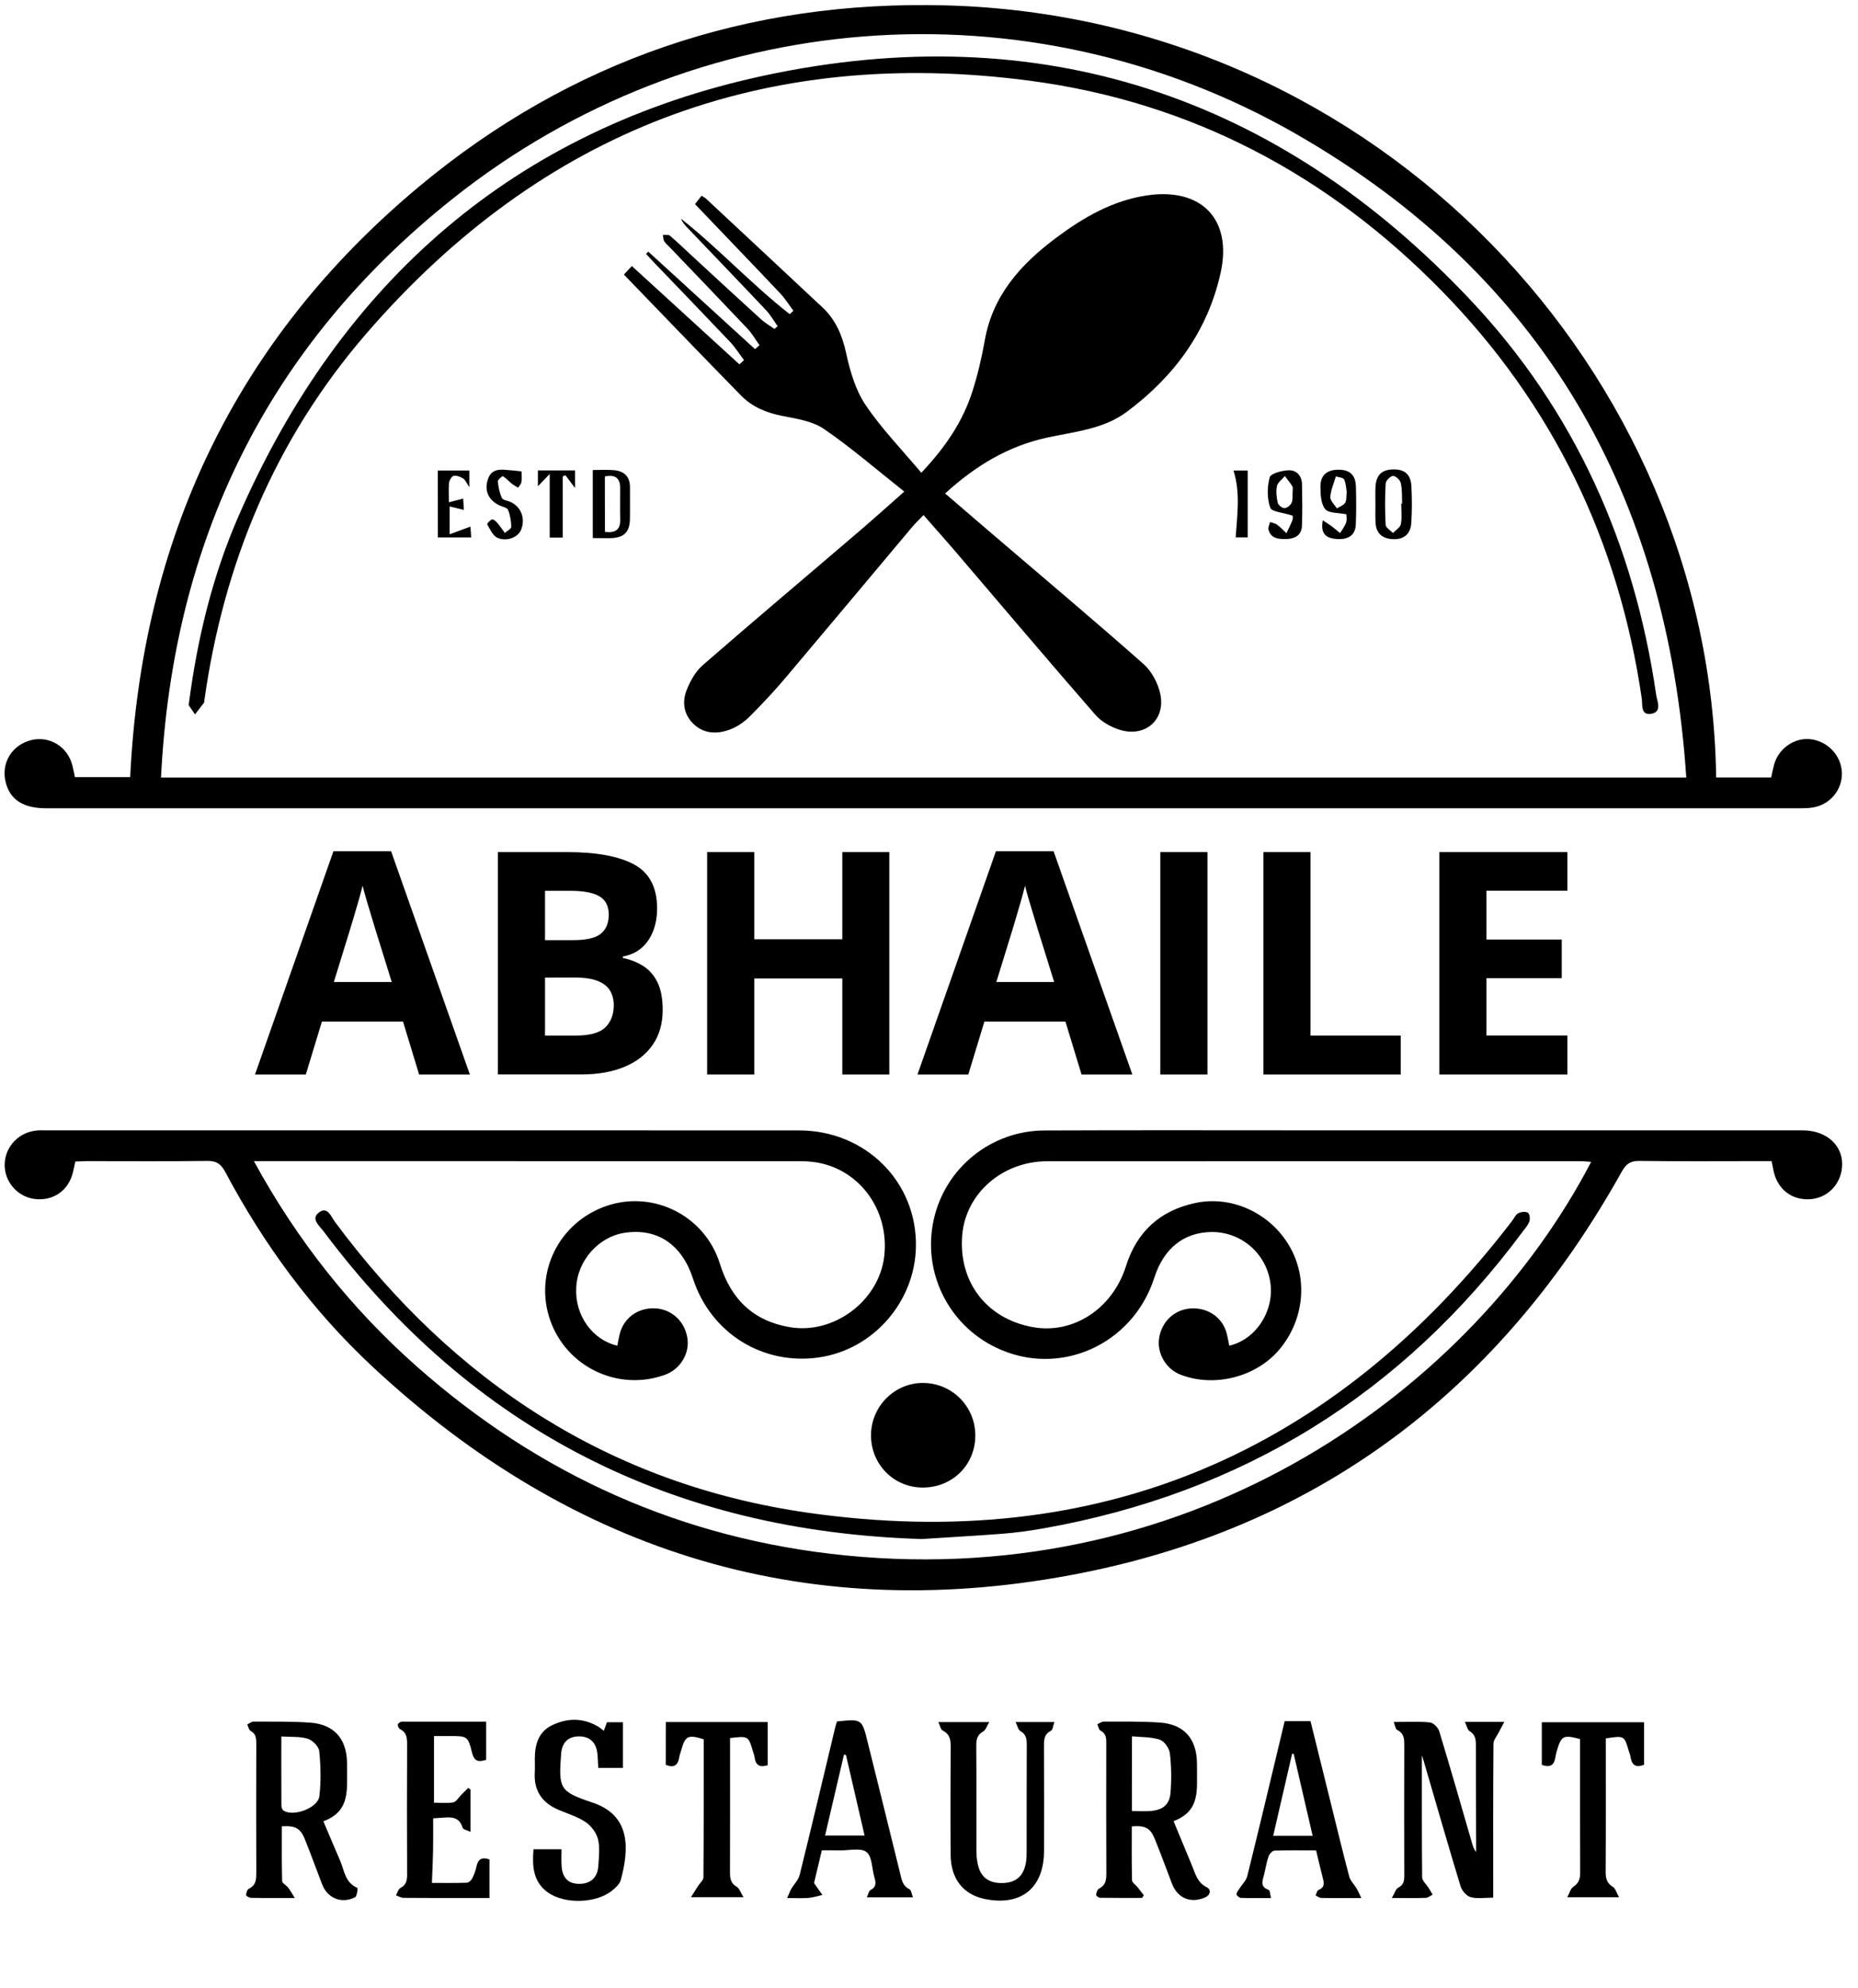 <?xml version="1.0" encoding="utf-8"?>
<!-- Generator: Adobe Illustrator 27.8.1, SVG Export Plug-In . SVG Version: 6.00 Build 0)  -->
<svg version="1.1" id="Capa_1" xmlns="http://www.w3.org/2000/svg" xmlns:xlink="http://www.w3.org/1999/xlink" x="0px" y="0px"
	 viewBox="0 0 286.29 306.16" style="enable-background:new 0 0 286.29 306.16;" xml:space="preserve">
<g>
	<path d="M95.12,207.28c0.12-0.6,0.22-1.21,0.37-1.8c0.62-2.5,2.83-4.08,5.47-3.95c2.55,0.13,4.56,2,4.96,4.6
		c0.36,2.38-1.11,4.78-3.45,5.63c-7.2,2.62-15.2-1.19-17.71-8.45c-2.51-7.25,1.37-15.07,8.73-17.57c7.23-2.45,15.15,1.54,17.44,8.93
		c1.69,5.43,5.12,8.8,10.78,9.76c6.78,1.14,13.7-4.04,14.53-10.86c0.89-7.36-4.11-13.9-11.18-14.62c-0.56-0.06-1.13-0.09-1.69-0.09
		c-27.51-0.01-55.02-0.01-82.53-0.01c-0.43,0-0.87,0-1.72,0c6.66,12.19,14.96,22.67,25.13,31.66
		c18.92,16.72,40.96,26.59,66.08,29.08c54.04,5.36,96.65-25.71,114.84-60.62c-0.59-0.04-1.13-0.11-1.66-0.11
		c-27.38,0-54.77-0.01-82.15,0.01c-6.88,0-12.53,4.93-13.09,11.32c-0.63,7.21,3.7,12.91,10.81,14.22
		c6.24,1.16,12.33-2.79,14.41-9.37c1.68-5.33,5.25-8.58,10.69-9.74c5.59-1.19,11.48,1.52,14.46,6.57c2.95,4.99,2.35,11.4-1.5,15.99
		c-3.58,4.26-10.06,5.91-15.27,3.87c-2.21-0.86-3.62-3.28-3.27-5.59c0.39-2.6,2.4-4.47,4.96-4.6c2.57-0.13,4.77,1.38,5.43,3.76
		c0.18,0.65,0.28,1.32,0.42,1.98c4.05-0.93,6.87-5.2,6.36-9.5c-0.55-4.64-4.53-8.11-9.19-8.01c-4.22,0.09-7.27,2.55-8.71,7.02
		c-3.34,10.43-14.74,15.45-24.42,10.77c-7.43-3.59-11.37-11.75-9.56-19.78c1.79-7.9,8.81-13.61,17.02-13.65
		c13.82-0.06,27.63-0.02,41.45-0.02c25.12,0,50.25,0,75.37,0c3.85,0,6.44,2.49,6.09,5.79c-0.29,2.68-2.32,4.66-4.95,4.82
		c-2.71,0.16-4.86-1.44-5.53-4.11c-0.12-0.49-0.2-0.98-0.36-1.76c-0.55,0-1.15,0-1.74,0c-6.22,0-12.44,0.05-18.65-0.03
		c-1.41-0.02-2.07,0.51-2.73,1.7c-18.42,33.01-45.92,54.32-83.02,61.74c-41.72,8.34-78.4-2.77-109.52-31.82
		c-9.25-8.63-16.67-18.75-22.61-29.92c-0.64-1.2-1.32-1.72-2.73-1.7c-6.22,0.08-12.44,0.03-18.65,0.03c-0.56,0-1.11,0.05-1.73,0.07
		c-0.13,0.61-0.23,1.15-0.37,1.69c-0.7,2.81-3.04,4.42-5.9,4.07c-2.64-0.33-4.67-2.68-4.61-5.34c0.07-2.75,2.19-4.97,4.99-5.21
		c0.44-0.04,0.88-0.02,1.32-0.02c38.69,0,77.38-0.01,116.07,0.01c10.29,0,18.23,7.95,18.03,17.95c-0.17,8.45-6.54,15.75-14.83,17
		c-8.7,1.32-16.79-3.7-19.52-12.12c-1.71-5.25-5.46-7.79-10.46-7.07c-4.06,0.58-7.35,4.27-7.53,8.45
		C88.54,202.55,91.24,206.38,95.12,207.28z"/>
	<path d="M264.43,119.75c2.89,0,5.64,0,8.48,0c0.15-0.67,0.28-1.33,0.45-1.97c0.69-2.53,3.2-4.24,5.7-3.91
		c2.68,0.36,4.72,2.63,4.75,5.26c0.03,2.59-1.87,4.83-4.48,5.25c-0.62,0.1-1.25,0.12-1.87,0.12c-90.12,0-180.23,0-270.35,0
		c-3.52,0-5.55-1.3-6.23-3.99c-0.75-2.95,0.92-5.74,3.9-6.5c2.81-0.72,5.61,0.97,6.36,3.85c0.16,0.6,0.27,1.21,0.4,1.84
		c2.85,0,5.65,0,8.52,0c1.77-36.73,16.2-67.32,44.44-90.9C87.94,9.24,115.28,0,145.78,0.83C212.49,2.64,263.6,57.45,264.43,119.75z
		 M259.83,119.76c-2.91-43.62-22.12-77.26-59.98-99.04c-41.5-23.87-92.84-19.74-130.1,9.89c-28.54,22.7-43.13,52.67-44.94,89.15
		C103.26,119.76,181.25,119.76,259.83,119.76z"/>
	<path d="M142.05,237.06c-38.23-1.15-69.15-16.63-92.21-47.42c-0.62-0.83-1.99-1.87-0.72-2.86c1.34-1.05,1.88,0.61,2.5,1.44
		c18.32,24.7,42.5,40.47,72.94,44.8c44.67,6.35,80.94-9.13,108.44-44.97c0.31-0.4,0.52-0.95,0.92-1.16
		c0.42-0.23,1.09-0.31,1.49-0.11c0.26,0.12,0.39,0.92,0.26,1.31c-0.19,0.57-0.63,1.07-1.01,1.57
		c-18.58,25.06-43.22,40.34-73.95,45.77c-2.04,0.36-4.09,0.64-6.16,0.81C150.43,236.56,146.29,236.78,142.05,237.06z"/>
	<path d="M219.09,269.97c0,6.4-0.02,12.8,0.04,19.19c0.01,0.54,0.64,1.07,0.98,1.61c0.22,0.35,0.43,0.71,0.64,1.06
		c-0.35,0.18-0.7,0.49-1.06,0.5c-1.58,0.06-3.16,0.02-5.23,0.02c0.45-0.76,0.6-1.39,0.98-1.58c0.89-0.45,0.94-1.13,0.94-1.97
		c-0.02-6.61-0.02-13.22,0-19.83c0-1.03,0.03-1.95-1.09-2.5c-0.27-0.13-0.32-0.69-0.54-1.23c2.04,0,3.82-0.11,5.58,0.07
		c0.53,0.05,1.27,0.8,1.44,1.37c1.73,5.69,3.36,11.41,5.02,17.12c0.15,0.5,0.27,1.01,0.66,1.47c0-0.62,0-1.25,0-1.87
		c-0.02-4.87-0.05-9.74-0.04-14.61c0-0.9-0.1-1.62-0.97-2.14c-0.34-0.21-0.43-0.82-0.72-1.42c2.12,0,3.9,0,6.07,0
		c-0.34,0.65-0.59,1.09-0.82,1.55c-0.3,0.61-0.85,1.22-0.85,1.83c-0.06,7.3-0.04,14.61-0.04,21.91c0,0.54,0,1.08,0,1.78
		c-1.24,0-2.42,0.2-3.48-0.08c-0.63-0.17-1.35-1-1.55-1.68c-1.95-6.4-3.79-12.84-5.67-19.26c-0.13-0.45-0.3-0.9-0.45-1.35
		C218.98,269.95,219.03,269.96,219.09,269.97z"/>
	<path d="M49.83,280.54c0.87,2.05,1.69,4.02,2.55,5.99c0.67,1.55,0.77,3.46,2.69,4.27c0.08,0.04-0.06,1.29-0.36,1.44
		c-2.09,1.05-4.25,0.16-5.08-2c-0.89-2.31-1.73-4.65-2.66-6.95c-0.69-1.69-1.47-2.11-3.54-1.98c0,2.8-0.03,5.61,0.04,8.42
		c0.01,0.35,0.65,0.66,0.94,1.04c0.31,0.4,0.55,0.85,1.01,1.58c-2.56,0-4.64,0.02-6.71-0.02c-0.28,0-0.79-0.28-0.79-0.42
		c0.01-0.34,0.17-0.86,0.42-0.98c1.19-0.57,1.15-1.56,1.15-2.64c-0.02-6.56-0.02-13.12,0-19.68c0-0.83-0.03-1.55-0.89-2.01
		c-0.26-0.14-0.34-0.64-0.5-0.98c0.32-0.15,0.65-0.44,0.97-0.44c2.93,0.02,5.87-0.05,8.79,0.17c3.61,0.27,5.53,2.48,5.61,6.07
		c0.02,1.19,0.02,2.39,0,3.58C53.41,278.04,52.34,279.57,49.83,280.54z M43.35,267.47c0,3.73-0.01,7.19,0.01,10.65
		c0,0.26,0.13,0.63,0.32,0.76c1.51,1.01,5.32-0.38,5.53-2.22c0.27-2.28,0.21-4.64-0.02-6.93c-0.07-0.71-1.03-1.68-1.78-1.91
		C46.2,267.45,44.82,267.57,43.35,267.47z"/>
	<path d="M174.39,281.32c0,2.76-0.03,5.53,0.04,8.3c0.01,0.37,0.57,0.72,0.86,1.08c0.32,0.4,0.64,0.81,0.95,1.22
		c-0.08,0.14-0.17,0.28-0.25,0.42c-2.16,0-4.33,0.01-6.49-0.02c-0.22,0-0.63-0.33-0.61-0.45c0.05-0.35,0.2-0.84,0.46-0.97
		c1.1-0.55,1.13-1.46,1.12-2.5c-0.03-6.56-0.02-13.12-0.01-19.68c0-0.86,0.06-1.66-0.9-2.15c-0.26-0.13-0.32-0.64-0.48-0.98
		c0.33-0.14,0.67-0.41,1-0.41c2.88,0.01,5.77-0.05,8.64,0.15c3.69,0.26,5.64,2.46,5.71,6.13c0.02,1.14,0.02,2.29,0.01,3.43
		c-0.03,3.11-1.08,4.63-3.61,5.63c0.95,2.29,1.9,4.58,2.85,6.87c0.52,1.27,0.82,2.6,2.28,3.32c0.69,0.34,0.58,1.19-0.3,1.57
		c-2.21,0.94-4.22,0.1-5.07-2.12c-0.89-2.31-1.73-4.65-2.67-6.94C177.23,281.55,176.45,281.16,174.39,281.32z M174.41,278.96
		c1.13,0,2.08,0.08,3.01-0.02c1.81-0.19,2.79-1,2.94-2.8c0.16-2.01,0.14-4.07-0.1-6.07c-0.09-0.78-0.86-1.87-1.55-2.1
		c-1.33-0.44-2.84-0.38-4.29-0.52C174.41,271.48,174.41,275.14,174.41,278.96z"/>
	<path d="M156.48,265.25c2.19,0,3.96,0,5.99,0c-0.21,0.56-0.25,1.2-0.54,1.35c-1.13,0.57-1.07,1.51-1.07,2.53
		c0.02,5.32,0.02,10.64,0.01,15.96c-0.01,5.73-3.53,8.57-9.15,7.41c-3.3-0.68-5.22-3.11-5.24-6.79c-0.04-5.47-0.03-10.94,0.01-16.41
		c0.01-1.15-0.03-2.14-1.24-2.74c-0.3-0.15-0.39-0.74-0.66-1.3c2.67,0,5.04,0,7.84,0c-0.39,0.63-0.55,1.23-0.93,1.44
		c-0.94,0.52-1.08,1.25-1.07,2.22c0.04,5.32,0.01,10.64,0.02,15.96c0,0.69,0.04,1.4,0.17,2.07c0.39,2.11,1.63,3.11,3.73,3.1
		c2.14-0.01,3.34-1,3.72-3.1c0.11-0.58,0.12-1.19,0.12-1.78c0.01-5.47-0.01-10.94,0.02-16.41c0-0.9-0.09-1.63-0.99-2.12
		C156.89,266.45,156.79,265.88,156.48,265.25z"/>
	<path d="M93.04,266.6c0.2-0.55,0.35-0.96,0.48-1.32c0.85,0,1.63,0,2.47,0c0,2.36,0,4.64,0,7.04c-1.23,0-2.44,0-3.81,0
		c-0.04-0.71-0.05-1.49-0.14-2.26c-0.2-1.72-1.21-2.62-2.86-2.6c-1.66,0.02-2.59,0.95-2.72,2.71c-0.39,5.31-0.28,5.78,4.82,7.48
		c5.94,1.97,5.67,7.12,4.38,11.91c-0.16,0.61-0.76,1.17-1.28,1.6c-2.44,2.04-7.38,2.19-9.97,0.33c-2.29-1.65-2.41-4.04-2.21-6.64
		c1.41,0,2.77,0,4.32,0c0,0.85-0.04,1.68,0.01,2.51c0.1,1.84,0.98,2.77,2.61,2.81c1.8,0.05,2.93-0.91,3.05-2.73
		c0.09-1.38,0.27-2.84-0.05-4.15c-0.24-0.98-1.04-2.04-1.89-2.62c-1.25-0.84-2.77-1.3-4.19-1.9c-2.52-1.07-3.81-2.92-3.66-5.7
		c0.04-0.74,0.01-1.49,0.01-2.24c0.01-2.17,0.59-4.1,2.68-5.1c2.26-1.08,4.59-1.16,6.86,0.1C92.3,266,92.6,266.27,93.04,266.6z"/>
	<path d="M74.91,265.19c0,2.05,0,3.93,0,5.88c-1.06,0.32-1.8,0.37-2.16-1.05c-0.66-2.63-0.74-2.61-3.53-2.61c-0.74,0-1.48,0-2.35,0
		c0,3.42,0,6.76,0,10.26c1.02,0,2.03,0.12,2.97-0.05c0.45-0.08,0.8-0.72,1.19-1.11c0.38-0.37,0.75-0.74,1.12-1.12
		c0.12,0.09,0.23,0.18,0.35,0.27c0,2.07,0,4.14,0,6.51c-0.52-0.26-1.14-0.37-1.22-0.63c-0.48-1.67-1.71-1.68-3.05-1.56
		c-0.43,0.04-0.87,0.06-1.49,0.1c0,1.7,0.02,3.33-0.01,4.95c-0.03,1.6-0.11,3.21-0.18,5c1.6,0,3.5,0.03,5.4-0.03
		c0.29-0.01,0.67-0.39,0.82-0.69c0.29-0.57,0.52-1.19,0.65-1.82c0.23-1.13,0.84-1.48,2-1.08c0,1.88,0,3.8,0,5.94
		c-1.28,0-2.56,0-3.84,0c-3.13,0-6.26,0.01-9.39-0.02c-0.39,0-0.79-0.25-1.18-0.39c0.23-0.39,0.36-0.96,0.7-1.14
		c0.9-0.48,1.03-1.18,1.02-2.1c-0.03-6.66-0.03-13.32,0-19.98c0-1-0.05-1.86-1.08-2.37c-0.2-0.1-0.38-0.49-0.35-0.72
		c0.03-0.18,0.39-0.44,0.61-0.44C66.22,265.19,70.53,265.19,74.91,265.19z"/>
	<path d="M126.63,285.01c-0.44,1.83-0.85,3.55-1.2,5.05c0.51,0.72,0.9,1.27,1.29,1.82c-0.72,0.16-1.42,0.4-2.15,0.46
		c-0.98,0.08-1.97,0.02-3.28,0.02c0.28-0.63,0.42-1.04,0.63-1.41c0.42-0.72,1.1-1.36,1.29-2.13c1.85-7.45,3.61-14.93,5.4-22.4
		c0.1-0.43,0.23-0.86,0.35-1.26c3.86-0.4,3.85-0.4,4.74,3.21c1.67,6.73,3.35,13.46,5,20.2c0.24,0.97,0.36,1.93,1.44,2.43
		c0.26,0.12,0.32,0.71,0.53,1.25c-2.44,0-4.64,0-7.1,0c0.22-0.46,0.29-0.98,0.56-1.12c0.97-0.49,0.83-1.2,0.59-2.01
		c-0.38-1.32-0.33-3.17-1.21-3.85s-2.66-0.23-4.04-0.25C128.56,285,127.62,285.01,126.63,285.01z M127.13,282.74
		c2.14,0,4.03,0,6.09,0c-0.98-4.25-1.93-8.34-2.87-12.42c-0.1-0.01-0.21-0.02-0.31-0.04C129.08,274.4,128.12,278.51,127.13,282.74z"
		/>
	<path d="M197.95,265.11c1.39,0,2.62,0,3.98,0c1.03,4.14,2.05,8.27,3.07,12.4c0.96,3.85,1.88,7.71,2.9,11.55
		c0.17,0.65,0.75,1.18,1.11,1.79c0.24,0.4,0.42,0.83,0.75,1.51c-2.33,0-4.26,0.02-6.19-0.02c-0.29-0.01-0.58-0.25-0.86-0.38
		c0.14-0.29,0.22-0.75,0.44-0.84c1.04-0.41,0.86-1.14,0.65-1.94c-0.34-1.34-0.66-2.69-1.01-4.16c-2.15,0-4.29-0.04-6.41,0.04
		c-0.32,0.01-0.78,0.5-0.91,0.87c-0.31,0.89-0.45,1.83-0.67,2.74c-0.22,0.94-0.77,1.94,0.7,2.44c0.19,0.06,0.19,0.67,0.34,1.25
		c-1.67,0-3.14,0.03-4.61-0.02c-0.25-0.01-0.66-0.32-0.7-0.54c-0.04-0.25,0.24-0.57,0.41-0.84c0.42-0.67,1.07-1.27,1.25-1.99
		C194.15,281.06,196.03,273.14,197.95,265.11z M202.26,282.78c-1-4.3-1.96-8.46-2.92-12.63c-0.08,0-0.17,0.01-0.25,0.01
		c-0.96,4.16-1.92,8.31-2.91,12.62C198.29,282.78,200.18,282.78,202.26,282.78z"/>
	<path d="M102.59,265.25c5.33,0,10.43,0,15.7,0c0,2.2,0,4.36,0,6.65c-1.01,0.31-1.82,0.21-2.01-1.17c-0.04-0.29-0.15-0.57-0.23-0.86
		c-0.73-2.49-0.73-2.49-3.56-2.15c0,0.46,0,0.94,0,1.42c0,6.41,0.01,12.83-0.01,19.24c0,0.95,0.1,1.71,1.04,2.25
		c0.4,0.23,0.58,0.85,1.04,1.6c-2.83,0-5.23,0-8.09,0c0.48-0.76,0.79-1.27,1.12-1.77c0.27-0.43,0.8-0.85,0.8-1.27
		c0.05-7.1,0.04-14.21,0.04-21.28c-2.4-0.76-2.85-0.54-3.45,1.63c-0.11,0.38-0.26,0.76-0.32,1.15c-0.21,1.3-0.89,1.65-2.08,1.15
		C102.59,269.67,102.59,267.55,102.59,265.25z"/>
	<path d="M237.57,271.85c0-2.21,0-4.34,0-6.57c5.28,0,10.47,0,15.76,0c0,2.22,0,4.34,0,6.55c-1.13,0.44-1.86,0.2-2.07-1.12
		c-0.05-0.34-0.19-0.67-0.29-1c-0.69-2.38-0.69-2.38-3.54-1.94c0,0.49,0,1.02,0,1.55c0,6.32,0.02,12.63-0.02,18.94
		c-0.01,1.02,0.14,1.8,1.11,2.38c0.39,0.24,0.54,0.88,0.95,1.6c-2.8,0-5.2,0-7.98,0c0.36-0.66,0.51-1.34,0.93-1.61
		c0.88-0.57,1.07-1.28,1.06-2.25c-0.03-6.36-0.02-12.73-0.02-19.09c0-0.49,0-0.97,0-1.42c-2.65-0.69-2.88-0.53-3.62,1.97
		C239.54,270.87,239.72,272.6,237.57,271.85z"/>
	<path d="M142.09,229.13c-4.43-0.05-7.91-3.62-7.88-8.09c0.03-4.5,3.74-8.13,8.19-8.02c4.42,0.11,7.91,3.71,7.88,8.15
		C150.25,225.71,146.68,229.18,142.09,229.13z"/>
	<path d="M96.13,42.29c0.46-0.49,0.79-0.84,1.23-1.31c5.56,5.08,11.07,10.11,16.57,15.14c0.24-0.22,0.48-0.43,0.71-0.65
		c-0.71-0.94-1.34-1.95-2.14-2.8c-3.8-4.01-7.64-7.98-11.47-11.97c-0.5-0.52-0.99-1.06-1.48-1.59c0.11-0.12,0.23-0.24,0.34-0.35
		c5.48,5.01,10.96,10.02,16.45,15.02c0.23-0.2,0.46-0.4,0.69-0.61c-0.61-0.85-1.13-1.77-1.84-2.53c-3.97-4.2-7.98-8.36-11.97-12.53
		c-0.3-0.32-0.66-0.6-0.88-0.97c-0.16-0.26-0.13-0.63-0.19-0.96c0.37,0.04,0.85-0.07,1.08,0.13c1.15,0.97,2.23,2.03,3.34,3.05
		c3.56,3.28,7.1,6.56,10.68,9.81c0.63,0.57,1.38,1,2.08,1.5c0.17-0.14,0.33-0.28,0.5-0.42c-0.6-0.84-1.12-1.76-1.82-2.5
		c-4.05-4.29-8.15-8.54-12.22-12.81c-0.34-0.36-0.66-0.73-0.86-1.26c5.83,4.62,10.9,10.13,16.75,14.71
		c0.19-0.17,0.38-0.34,0.57-0.52c-0.67-0.9-1.27-1.87-2.03-2.68c-4.31-4.56-8.67-9.08-13.13-13.75c0.34-0.44,0.66-0.84,1.01-1.29
		c0.3,0.2,0.53,0.3,0.71,0.47c5.97,5.57,11.94,11.13,17.9,16.71c2.04,1.91,3.06,4.27,3.66,7.03c0.6,2.77,1.44,5.69,2.99,8
		c2.46,3.66,5.59,6.87,8.6,10.46c3.67-3.88,6.36-7.83,7.86-12.49c0.82-2.56,1.44-5.2,1.91-7.85c1.22-7,5.57-11.78,10.98-15.83
		c4.21-3.15,8.71-5.76,14.01-6.55c8.41-1.25,13.21,3.68,11.35,11.98c-2,8.94-7.16,15.94-14.45,21.36
		c-3.59,2.67-8.04,3.05-12.25,3.96c-6,1.3-11.04,4.32-15.74,8.61c2.52,2.16,4.97,4.27,7.43,6.38c7.73,6.61,15.51,13.15,23.13,19.88
		c1.26,1.11,2.23,2.94,2.59,4.6c0.85,3.92-2.22,6.69-6.08,5.59c-1.43-0.41-2.97-1.26-3.93-2.37c-7.3-8.37-14.47-16.86-21.69-25.3
		c-1.51-1.76-3.06-3.49-4.78-5.45c-0.67,0.7-1.28,1.28-1.82,1.92c-6.46,7.69-12.9,15.4-19.38,23.07c-1.78,2.11-3.67,4.13-5.63,6.08
		c-0.82,0.82-1.87,1.53-2.94,1.94c-1.96,0.75-4.01,0.73-5.64-0.81c-1.51-1.43-1.83-3.36-1.1-5.21c0.55-1.41,1.38-2.9,2.49-3.87
		c8-6.96,16.12-13.79,24.18-20.69c2.19-1.87,4.32-3.8,6.88-6.05c-4.25-3.36-8.14-6.74-12.35-9.63c-1.76-1.21-4.19-1.59-6.37-2.01
		c-2.49-0.48-4.71-1.38-6.47-3.19C108.14,54.76,102.23,48.6,96.13,42.29z"/>
	<path d="M29.07,108.61c1.35-10.42,3.72-20.04,7.71-29.17c15.72-36.03,42.56-59.56,80.98-67.8c42.41-9.09,79.14,3.03,108.91,34.67
		c16.01,17.02,25.17,37.59,28.52,60.71c0.14,1,0.99,2.69-0.84,2.94c-1.57,0.21-1.24-1.42-1.38-2.38
		c-3.54-24.24-13.69-45.27-30.82-62.78c-17.46-17.84-38.57-29.06-63.35-32.35c-41.02-5.45-75.37,7.7-102.41,39
		c-14,16.21-21.97,35.36-24.92,56.58c-0.01,0.06,0.01,0.14-0.02,0.19c-0.46,0.61-0.93,1.21-1.4,1.82
		C29.65,109.44,29.25,108.86,29.07,108.61z"/>
	<path d="M91.34,82.88c0-3.53,0-6.9,0-10.48c0.94,0,2.09-0.07,3.23,0.02c1.59,0.13,2.52,0.97,2.5,2.68
		c-0.02,1.63,0.03,3.26-0.01,4.89c-0.05,1.98-0.91,2.82-2.89,2.9C93.18,82.91,92.19,82.88,91.34,82.88z M93.21,81.92
		c1.64,0.22,2.4-0.35,2.36-1.91c-0.04-1.62,0-3.24-0.01-4.86c-0.01-1.54-0.78-2.08-2.36-1.76C93.21,76.23,93.21,79.01,93.21,81.92z"
		/>
	<path d="M211.93,77.48c0-0.81-0.03-1.63,0.01-2.44c0.09-1.82,0.92-2.67,2.63-2.73c1.84-0.07,2.82,0.73,2.91,2.63
		c0.09,1.87,0.1,3.75-0.02,5.62c-0.11,1.72-1.18,2.58-2.88,2.49c-1.6-0.09-2.56-0.91-2.63-2.57
		C211.9,79.48,211.93,78.48,211.93,77.48L211.93,77.48z M215.91,77.57c0.05,0,0.09,0,0.14,0c-0.05-1.06,0.02-2.15-0.21-3.17
		c-0.1-0.46-0.8-1.11-1.2-1.09c-0.41,0.02-1.11,0.73-1.13,1.17c-0.12,2.12-0.12,4.25,0,6.37c0.02,0.44,0.74,0.84,1.13,1.25
		c0.42-0.45,1.11-0.85,1.21-1.35C216.05,79.71,215.91,78.63,215.91,77.57z"/>
	<path d="M203.82,80.15c0.53,0.35,0.92,0.57,1.28,0.84c0.48,0.36,0.93,0.75,1.39,1.12c0.32-0.54,0.73-1.05,0.93-1.63
		c0.15-0.44,0.03-0.98,0.03-1.26c-1.22-0.26-2.73-0.14-3.26-0.8c-0.67-0.83-0.73-2.3-0.73-3.5c0-1.75,1.03-2.57,2.78-2.57
		c1.77,0.01,2.64,0.82,2.69,2.63c0.05,1.94,0.06,3.88-0.02,5.82c-0.07,1.63-1.15,2.38-3.03,2.22
		C204.34,82.89,203.43,82.23,203.82,80.15z M207.51,75.77c-0.09-0.5-0.1-1.28-0.4-1.92c-0.13-0.29-0.83-0.32-1.27-0.47
		c-0.31,1.05-0.79,2.1-0.86,3.17c-0.04,0.56,0.65,1.17,1.01,1.76c0.44-0.27,1.01-0.46,1.27-0.85
		C207.51,77.09,207.42,76.51,207.51,75.77z"/>
	<path d="M199.17,79.43c-1.42-0.47-3.21-0.58-3.45-1.23c-0.5-1.42-0.48-3.2-0.08-4.67c0.16-0.6,1.85-1.04,2.87-1.09
		c1.25-0.06,2.08,0.81,2.11,2.16c0.04,2.13,0.07,4.26-0.01,6.39c-0.05,1.48-1.12,2.01-2.44,2.04c-1.15,0.02-2.34-0.05-2.72-1.45
		c-0.09-0.34,0.16-0.78,0.25-1.17c0.36,0.13,0.78,0.19,1.08,0.41c0.52,0.38,0.96,0.87,1.44,1.31c0.31-0.67,0.67-1.32,0.92-2.01
		C199.27,79.78,199.17,79.37,199.17,79.43z M199.16,76.32c0-0.8,0.11-1.17-0.02-1.4c-0.33-0.56-0.77-1.06-1.16-1.59
		c-0.43,0.51-1.09,0.96-1.22,1.54c-0.18,0.81-0.07,1.74,0.12,2.57c0.08,0.36,0.67,0.83,1.03,0.83c0.37,0.01,0.91-0.42,1.09-0.79
		C199.22,77.01,199.15,76.4,199.16,76.32z"/>
	<path d="M80.36,72.61c0,0.54,0.06,1.11-0.02,1.65c-0.05,0.31-0.33,0.58-0.51,0.86c-0.32-0.2-0.66-0.37-0.95-0.6
		c-0.47-0.38-0.88-0.86-1.39-1.17c-0.08-0.05-0.81,0.55-0.78,0.8c0.08,0.87,0.26,1.78,0.63,2.56c0.16,0.34,0.88,0.4,1.33,0.61
		c1.63,0.76,2.3,2.51,1.64,4.25c-0.45,1.18-2.25,1.93-3.7,1.25c-0.69-0.33-1.1-1.31-1.54-2.05c-0.05-0.09,0.43-0.65,0.74-0.76
		c0.18-0.07,0.59,0.26,0.79,0.5c0.43,0.5,0.8,1.05,1.19,1.58c0.35-0.31,0.99-0.63,0.99-0.94c-0.01-0.88-0.17-1.81-0.5-2.62
		c-0.14-0.34-0.84-0.46-1.29-0.67c-1.75-0.82-2.43-2.33-1.77-4.15c0.47-1.31,1.58-1.46,2.78-1.33C78.7,72.43,79.39,72.5,80.36,72.61
		z"/>
	<path d="M67.46,72.47c1.62,0,3.23,0,4.86,0c0,0.75,0,1.39,0,2.57c-0.5-0.73-0.65-1.16-0.94-1.33c-0.43-0.25-0.99-0.5-1.45-0.42
		c-0.3,0.05-0.68,0.64-0.73,1.03c-0.11,0.92-0.03,1.86-0.03,3.05c0.85-0.22,1.47-0.38,2.2-0.58c0.03,0.46,0.06,1.04,0.1,1.75
		c-0.74-0.18-1.38-0.34-2.19-0.53c0,1.43,0,2.6,0,4.29c1.14-0.42,2.12-0.79,3.21-1.19c0.02,0.28,0.06,0.92,0.11,1.67
		c-1.85,0-3.58,0-5.13,0C67.46,79.36,67.46,75.97,67.46,72.47z"/>
	<path d="M86.71,82.81c-0.62,0-1.42,0-2.01,0c0-3.14,0-6.19,0-9.8c-0.69,0.72-1.2,1.25-1.82,1.89c0-0.79,0-1.56,0-2.44
		c1.88,0,3.79,0,5.72,0c0,0.86,0,1.61,0,2.7c-0.63-0.84-1.06-1.4-1.48-1.96c-0.14,0.06-0.27,0.12-0.41,0.18
		C86.71,76.46,86.71,79.55,86.71,82.81z"/>
	<path d="M190.06,72.47c0.5,0,1.15,0,2.19,0c0,3.44,0,6.82,0,10.3c-0.39,0-1.16,0-1.85,0C190.63,79.33,191.15,75.91,190.06,72.47z"
		/>
	<g>
		<path d="M64.58,165.51l-2.48-8.15H49.6l-2.48,8.15h-7.83l12.09-34.4h8.88l12.14,34.4L64.58,165.51L64.58,165.51z M60.36,151.26
			l-2.48-7.97c-0.16-0.53-0.36-1.21-0.62-2.05s-0.52-1.69-0.77-2.55s-0.46-1.62-0.62-2.26c-0.16,0.64-0.37,1.43-0.64,2.38
			c-0.27,0.95-0.54,1.84-0.79,2.68s-0.43,1.44-0.54,1.8l-2.46,7.97H60.36z"/>
		<path d="M76.71,131.25h10.66c4.56,0,8.01,0.64,10.36,1.92c2.34,1.28,3.52,3.53,3.52,6.75c0,1.3-0.21,2.47-0.62,3.52
			s-1.01,1.91-1.79,2.58s-1.73,1.11-2.86,1.31v0.23c1.14,0.23,2.17,0.64,3.09,1.21s1.66,1.4,2.21,2.48
			c0.55,1.09,0.83,2.53,0.83,4.32c0,2.08-0.51,3.86-1.52,5.34c-1.02,1.48-2.46,2.62-4.35,3.41c-1.88,0.79-4.12,1.18-6.71,1.18H76.71
			V131.25z M83.98,144.82h4.22c2.11,0,3.57-0.33,4.38-1c0.81-0.66,1.22-1.64,1.22-2.94c0-1.31-0.48-2.25-1.44-2.82
			s-2.48-0.85-4.56-0.85h-3.82V144.82z M83.98,150.58v8.93h4.73c2.19,0,3.71-0.42,4.57-1.27c0.86-0.84,1.29-1.98,1.29-3.4
			c0-0.84-0.19-1.59-0.56-2.23s-1-1.14-1.88-1.5s-2.1-0.54-3.64-0.54L83.98,150.58L83.98,150.58z"/>
		<path d="M137.03,165.51h-7.24v-14.79h-13.57v14.79h-7.26v-34.26h7.26v13.43h13.57v-13.43h7.24V165.51z"/>
		<path d="M166.65,165.51l-2.48-8.15h-12.49l-2.48,8.15h-7.83l12.09-34.4h8.88l12.14,34.4L166.65,165.51L166.65,165.51z
			 M162.43,151.26l-2.48-7.97c-0.16-0.53-0.36-1.21-0.62-2.05s-0.52-1.69-0.77-2.55s-0.46-1.62-0.62-2.26
			c-0.16,0.64-0.37,1.43-0.64,2.38c-0.27,0.95-0.54,1.84-0.78,2.68c-0.25,0.84-0.43,1.44-0.54,1.8l-2.46,7.97H162.43z"/>
		<path d="M178.79,165.51v-34.26h7.26v34.26H178.79z"/>
		<path d="M194.67,165.51v-34.26h7.26v28.26h13.9v6H194.67z"/>
		<path d="M241.51,165.51h-19.73v-34.26h19.73v5.95h-12.47v7.52h11.6v5.95h-11.6v8.83h12.47V165.51z"/>
	</g>
</g>
</svg>

